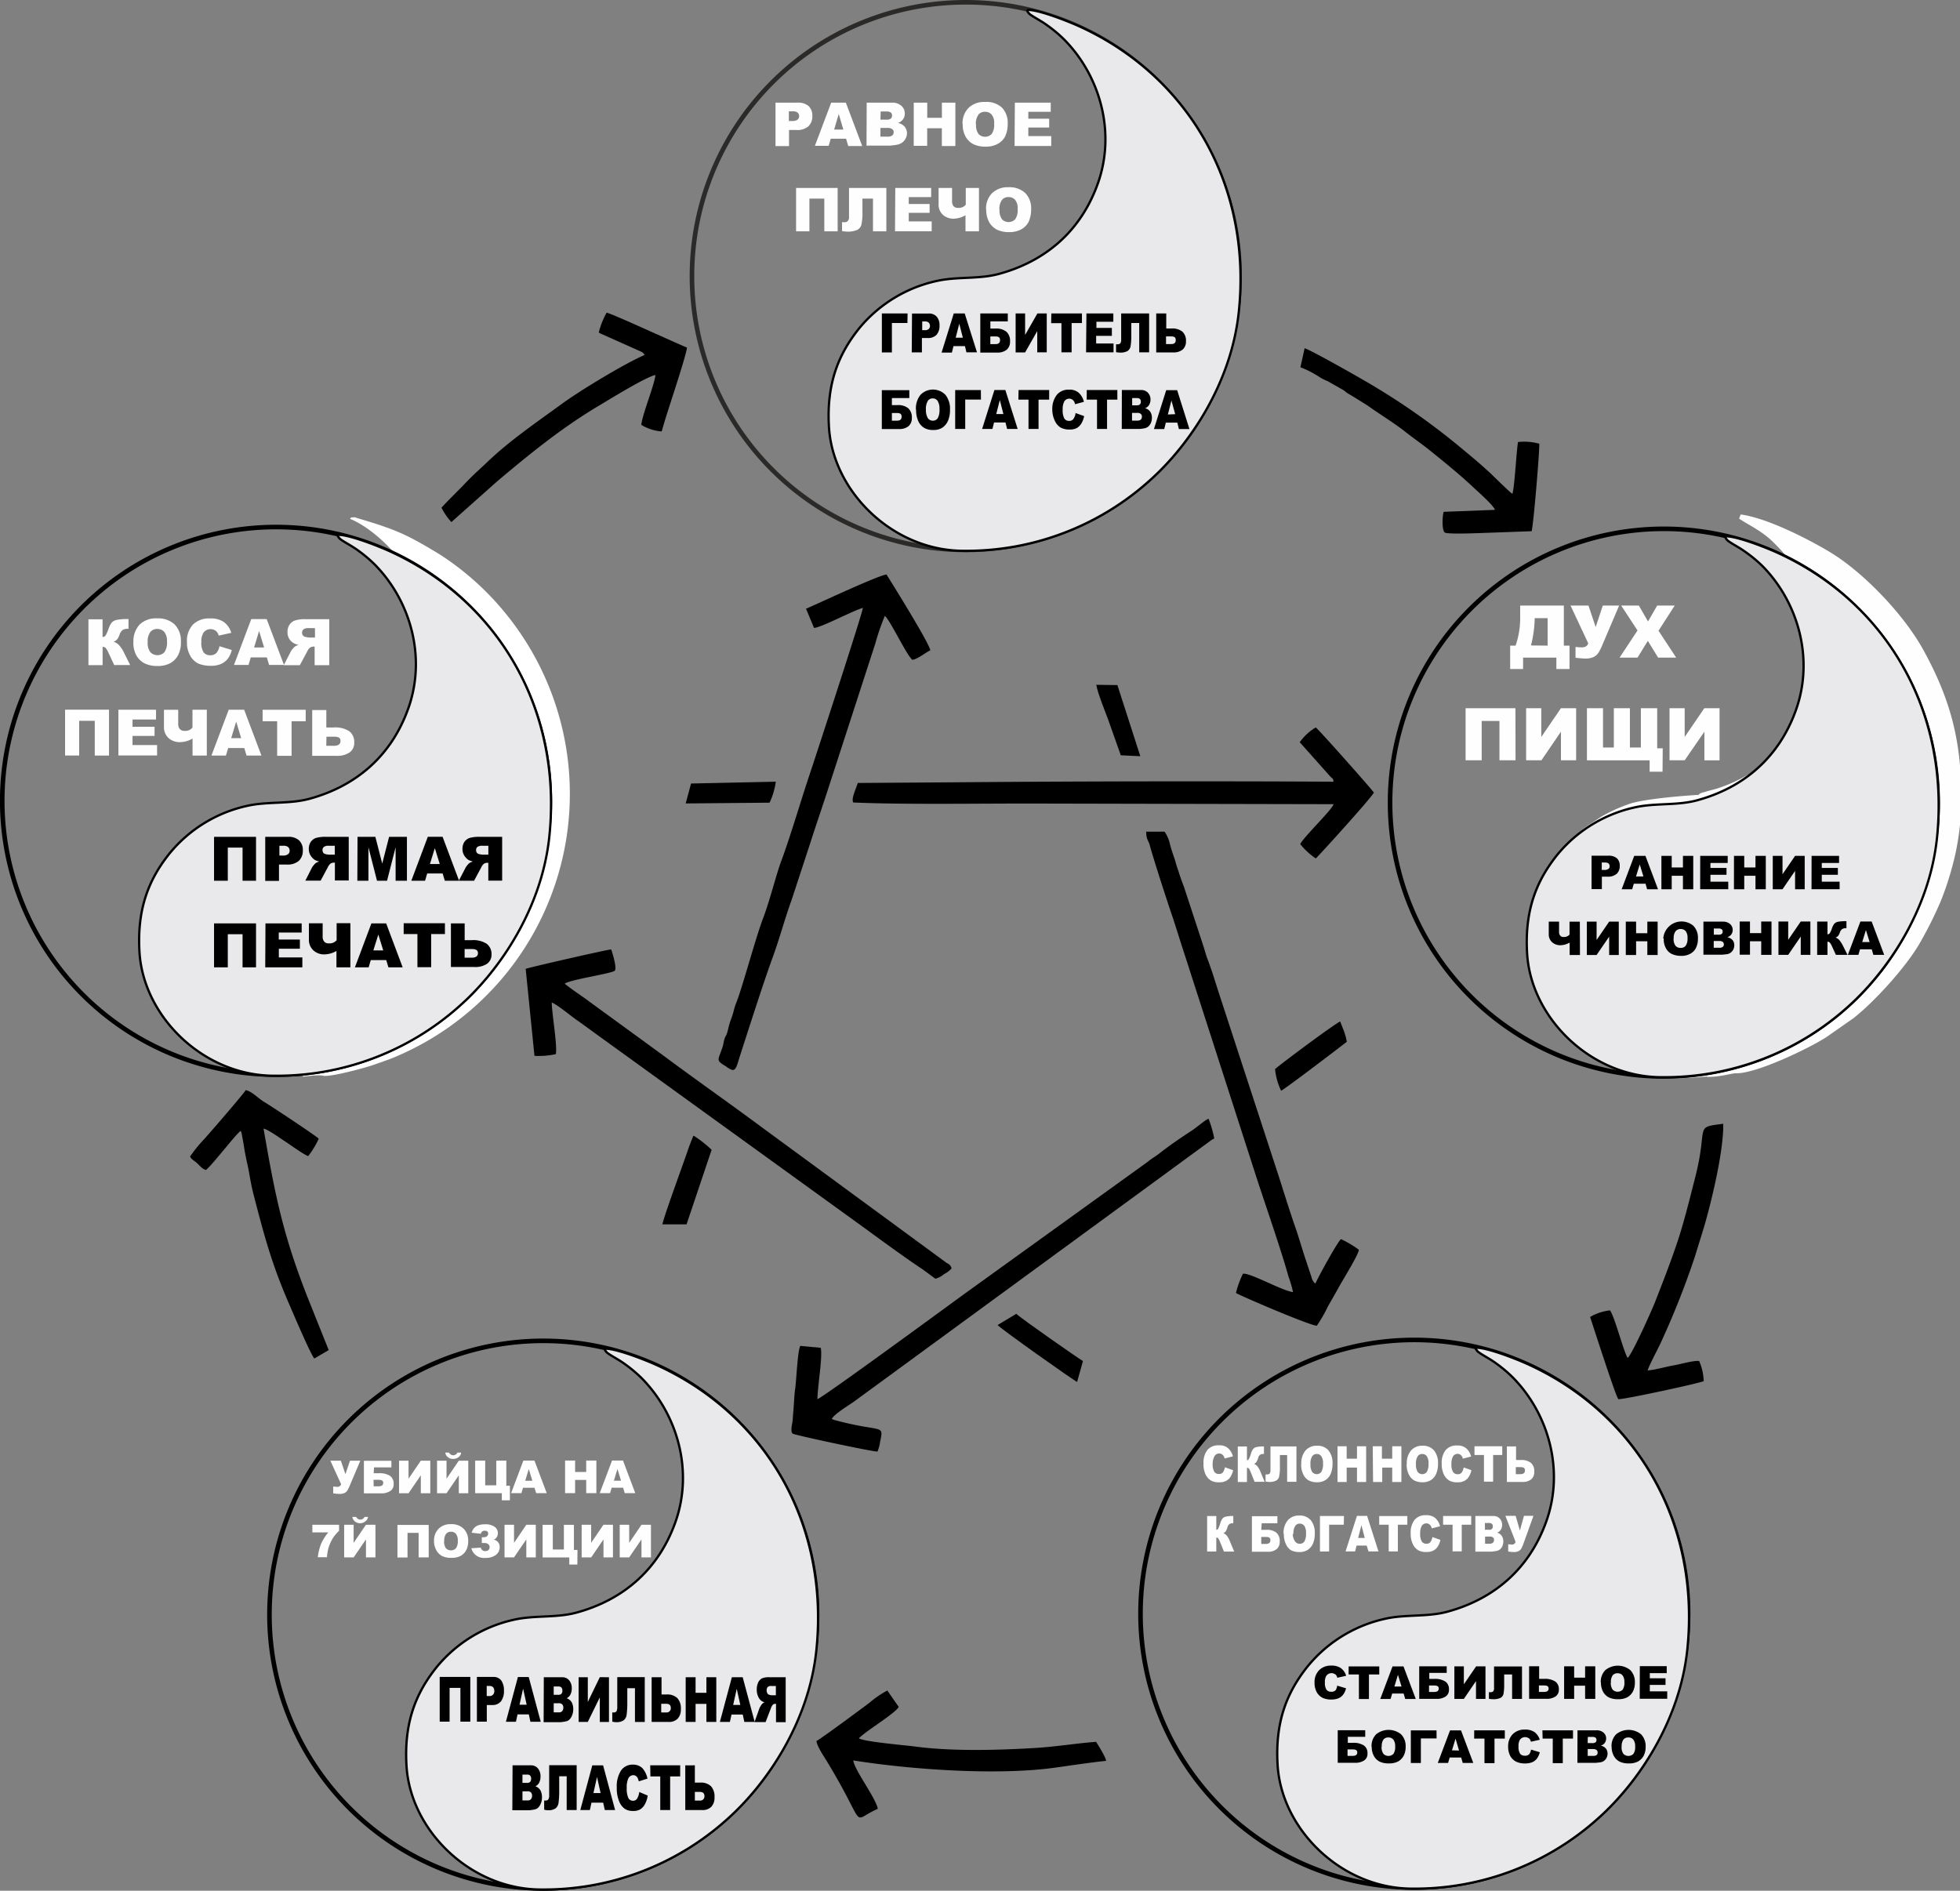 <svg id="Слой_1" data-name="Слой 1" xmlns="http://www.w3.org/2000/svg" viewBox="0 0 427.71 412.6"><rect x="0" y="0" width="427.71" height="412.6" fill="#808080" stroke="none"/><defs><style>.cls-1,.cls-3{fill:#fefefe;}.cls-1{stroke:#fefefe;}.cls-2{fill:#fff;}.cls-4,.cls-5{fill:none;stroke-linecap:round;stroke-linejoin:round;}.cls-4{stroke:#2b2a29;}.cls-5{stroke:#000;}.cls-6{fill:#e9e9ec;}</style></defs><title>arrows</title><path class="cls-1" d="M395.1,189c-1,.4-.2,0-.58.6.46,0,.81,0,1.3,0h.89l.12,0h2l.35-.75c.23-.49-.17-.14.23-.43s-.6.29.49-.12c.6-.23.17,0,.55-.29l.58.69.12.12.35.43.12.14c.81-.32.29-.17.81-.46-.06.58.35.37-1.38,1.12a7.16,7.16,0,0,1-1.84.75c.06-.63,0-.14.29-.4.72-.78.32.14.66-.75l-1.27,0-.37,1.21a.3.3,0,0,0,.06.14,1.65,1.65,0,0,0,1.35.72c-.6.32-.23-.12-.4.58l-.06,3.31h.46c-.4,1.61-.78-.32-.92,1.81.55.14.46-.4.49.75a7.07,7.07,0,0,1-.26,1.32c.09,0,.17-.14.23-.09s.4-.63,1.3.14l.6.72a.22.22,0,0,1,.06.12l.14.23c-1,0-2.39-.14-3.66,0-1.44.12-4.06-.37-4.2,1.09-.09.81,0,0,0,.52l.09,3.6c0,2-.35,4.15.46,5l-.12-9.53h5.76v1.84a9.4,9.4,0,0,1-3.2.23V205a8.24,8.24,0,0,1,3,.23V207c-1.84,0-3.31-.63-3.25,1.12s1.79.52,3.48,1.15v1.38c-1.09.83-4.81.46-5.61.29l1.27.78h.12c.17,0,.09-.49.4.23a1.4,1.4,0,0,1,.12.32l.09.17c.75,1.55.32.2.32,2.33,0,0,.12,0,.12,0,.2.86.17,0,.2,0,.6.23-.69-1.21.35.32l.32.49a4.39,4.39,0,0,0-2.59-.09l-.46.55c.81.29.86.14,1.47.52-.43.37-1,.32-1.41.69.52.14-.6.23.66.09,1.64.14,3.4-.17,4.66.63,1.55,1,1.09,2.74-.14,3.66.63.78,1.67,1,1.44,2.71a2.51,2.51,0,0,1-2,2.13c-.2.55-.52.6-2.25.6a7.35,7.35,0,0,0-2.39,0c.06,0,.14,0,.2.09s.14.06.2.09l1.5.43c.35.12,0-.06.32.14l.43.37.12.12v.72l-.92.46c0,2.68.43,1.67.46,2.76h-.69c.12,1.55.35.49.46,1.73.09.89-.29.89-.46,1.9.92,0,.86-.2,1.15.52h-1.12c.58,3.6-.49.83-.49,3.05,0,.86.29.66.55,1.15s.09.49.2.89c.2.86-.14.49.43.78-1.44.17-.49.06-.92,1l-.66,1.12c-.4.58-.43.55-.92.69v.63c1.18-.09.63-.26,1.58,0v1.5c.06,0,.14,0,.17.12s.49-.12.35,1l0,.2s0,.09,0,.12a4.24,4.24,0,0,0-.2.49c.55.23.14.14,1,.2-.66.2-.46,0-.75.75,2.68-.09,4.72-.83,5.64-.78,4.17.09,15.43-5.27,19.35-7.77l5.93-4.15c4.43-3.46,11.4-11.06,14.4-16.33a86.69,86.69,0,0,0,4.49-9,67.09,67.09,0,0,0,3.2-10.39,56.38,56.38,0,0,0,1.24-12.29c0-12.27-2.48-21.39-8.38-32-4.2-7.49-12.81-16.53-20.13-20.93-4.61-2.76-13.53-7.34-19.2-8.09,2.1,1.41,5,2.68,7.57,5.24a36.69,36.69,0,0,1,3.08,3.37,31.87,31.87,0,0,1,6.8,25.08c-1,6.45-4,13.24-8.49,17.45-2.94,2.76-3.46,3.54-7.2,5.67a33.7,33.7,0,0,1-6.74,3c-.75.23-1.81.46-2.59.72Z" transform="translate(-23.37 -15.6)"/><path class="cls-2" d="M97.15,187.3c-.43,1.32-.2.35.12.72,1.64-.06.83-.75,2-.14-.66.52-.43,0-.46,1.27.58.26.29.2,1.15.23-.09.81-.49.49-.23,1.55.35,1.47.26.6-.06,1.9a8.23,8.23,0,0,0,.06,2.19c.66,22.63-5.82,20.13-3.2,22.92a6.77,6.77,0,0,0-.72.81c-.17.37-.23,1.9-1.27,2.68s.66-.35-.2.12l-.23.09c.4,2.1,0,6.82.09,9s.72-.29.26,2.19c.09,0,.17-.17.2-.12s.14-.09.2-.12.14-.06.17-.09.12-.06.14-.06c.35-.06.17-.06.81.89.4.6.17-.46.35.75l.23,4h-.89c.2,1.07.23.52.37,1.12a6,6,0,0,1-.32,3.46c.14.58-.14,0,.14.2C95.79,244,95,244,94,244v1.76h1.61v1.67c-2.42,0-1.44,0-3.48.58l-1.12.4c1.07,1.07,1.76-.17,2.53,1,.37-.35.46-.75,1-1,.37.75-.06.66.86,1a15.31,15.31,0,0,0-3.08.32l-2.1.37c-.75.2-.35,0-.83.43,1.44-.06,3.25-.46,4.58-.17,1.67.29,9.44-1.84,11.11-2.45s3.4-1.15,5-1.87a62.29,62.29,0,0,0,24-96.11,61.28,61.28,0,0,0-14.68-13.3c-7.37-4.49-9.73-5.5-18.17-8a1.28,1.28,0,0,0-.72-.14c-.75.06-.32-.09-.78.32,4.89,2,10,7.23,12.73,11.34A32.1,32.1,0,0,1,104.81,183a31.59,31.59,0,0,1-7.6,4.29Z" transform="translate(-23.37 -15.6)"/><path class="cls-3" d="M395.1,189c-3.63.17-12.55.86-16.1,2a36.75,36.75,0,0,0-6.16,2.79l-2.33,1.55c-.12.09-.29.17-.43.26a21,21,0,0,0-2.53,2,24.55,24.55,0,0,0-4.15,4.81c-1.58,2.62-1.9,2.25-3.28,5.84-4.2,10.85-3,19.41,2.65,28.88a32,32,0,0,0,5.21,6,19.39,19.39,0,0,0,2,1.67l1.87,1.35a4.56,4.56,0,0,0,1.3.78c.69.29.86.37,1.55.72a28.89,28.89,0,0,0,3.2,1.38,29.89,29.89,0,0,0,7.37,1.76c2.65.46,15.46-.29,16.53-1.5-.92-.06-3,.69-5.64.78.29-.75.09-.55.75-.75-.81,0-.4,0-1-.2,0-.12.2-.43.2-.49s0-.09,0-.12l0-.2c.17-1.09-.29-.75-.35-1,0-.09-.12-.06-.17-.12v-1.5c-1-.29-.4-.09-1.58,0v-.63c.46-.14.49-.12.92-.69l.66-1.12c.43-1-.49-.83.92-1-.58-.32-.23.06-.43-.78-.12-.4.09-.35-.2-.89s-.55-.32-.55-1.15c0-2.22,1.07.52.49-3.05h1.12c-.29-.69-.23-.49-1.15-.52.2-1,.55-1,.46-1.9-.12-1.24-.37-.17-.46-1.73h.69c0-1.09-.46-.06-.46-2.76l.92-.46v-.72c-.06,0-.09-.09-.12-.12l-.43-.37c-.32-.2,0,0-.32-.14l-1.5-.43c-.06,0-.14,0-.2-.09s-.14-.06-.2-.09a7.35,7.35,0,0,1,2.39,0c1.73,0,2-.06,2.25-.6a8.21,8.21,0,0,1-4.17.06c-.32-1.64-.37-7.89.2-9.18-1.27.14-.14.06-.66-.09.43-.37,1-.32,1.41-.69-.6-.37-.69-.23-1.47-.52l.46-.55a4.17,4.17,0,0,1,2.59.09l-.32-.49c-1-1.53.26-.09-.35-.32,0,0,0,.83-.2,0,0,0-.09,0-.12,0,0-2.13.4-.78-.32-2.33l-.09-.17a2.19,2.19,0,0,1-.12-.32c-.29-.72-.23-.23-.4-.23h-.12l-1.27-.78c.81.17,4.55.58,5.61-.29v-1.38c-1.7-.63-3.43.58-3.48-1.15s1.41-1.12,3.25-1.12v-1.84a8.24,8.24,0,0,0-3-.23v-1.61a9.34,9.34,0,0,0,3.2-.23v-1.84h-5.76l.12,9.53c-.81-.81-.46-3-.46-5l-.09-3.6c0-.58-.06.26,0-.52.14-1.47,2.76-1,4.2-1.09,1.27-.12,2.62.06,3.66,0l-.14-.23a.22.22,0,0,1-.06-.12l-.6-.72c-.89-.78-1.21,0-1.3-.14s-.14.06-.23.09a6.66,6.66,0,0,0,.26-1.32c0-1.18.06-.6-.49-.75.14-2.13.52-.2.92-1.81h-.46l.06-3.31c.2-.66-.2-.26.4-.58a1.73,1.73,0,0,1-1.35-.72s0-.09-.06-.14l.37-1.21,1.27,0c-.35.89.06,0-.66.75-.23.26-.2-.23-.29.4a5.68,5.68,0,0,0,1.84-.75c1.7-.75,1.32-.55,1.38-1.12-.52.29,0,.17-.81.46a.63.63,0,0,0-.12-.14l-.35-.43-.12-.12-.58-.69c-.35.35.09.06-.55.29-1.09.4-.12-.14-.49.12s0-.06-.23.43l-.35.75h-2l-.12,0h-.89c-.46,0-.81,0-1.3,0,.37-.6-.4-.2.58-.6Z" transform="translate(-23.37 -15.6)"/><path d="M307,177.57l6.62,7.43c.55.55.69.46.75,1.18-27-.14-56.41-.09-83.41.14l-20.41.14c-.43,1.41-1.44,3.37-1,4.26,11.14.49,27.84.2,39.5.23l65.33.14c-.4,1.32-6.25,6.85-7.28,8.7a15.08,15.08,0,0,0,3.4,3.14c.6-.52,12.09-13.16,12.67-14.37-.35-.63-11.89-13.62-12.67-14.22A11.37,11.37,0,0,0,307,177.57Z" transform="translate(-23.37 -15.6)"/><path d="M305.46,297.55c-2.39-.32-9.27-4.23-10.85-4a20.13,20.13,0,0,0-1.53,4.2c.37.35,16.24,7.2,17.65,7.14a29.25,29.25,0,0,0,2.36-4.09c.86-1.55,1.55-2.68,2.33-4.12,1-1.84,4.29-7.05,4.49-8.35A22.92,22.92,0,0,0,316,286c-.78.63-4.89,8.12-5.59,9.7a2.19,2.19,0,0,1-.81-1.3l-1.53-4.61c-.69-2.1-1.3-4.26-2-6.28-1.44-4.09-2.82-8.7-4.06-12.47l-12.09-37c-.72-2.19-1.35-4.2-2-6.22-.35-1-.66-1.93-1.07-3s-.66-2.19-1-3.14l-4.09-12.47c-.4-1.07-.72-1.9-1.07-3-.17-.63-.37-1.07-.52-1.55s-.29-1.07-.46-1.58c-.43-1.27-.66-1.87-1-3.11a7.5,7.5,0,0,0-1.21-2.88h-4c0,1.87.46,1.7.83,3.17.75,2.79,3.92,12.58,5,15.69.66,2,1.38,4.35,2,6.25l16.15,50.1c1.9,5.87,5.53,16.27,7.05,21.83a26.42,26.42,0,0,1,1,3.4Z" transform="translate(-23.37 -15.6)"/><path d="M138.09,227.09,140,246a16.5,16.5,0,0,0,4.66-.37c.37-1.87-.83-8.58-.89-11.26,1.21.46,4,2.79,5.3,3.71,1.64,1.15,3.66,2.65,5.18,3.74l57.36,41.46c3.54,2.59,9.56,7,13.16,9.36l2.71,2a4.55,4.55,0,0,0,1.9-1,5.74,5.74,0,0,0,1.64-1.24,1.53,1.53,0,0,0-1-1.15l-41-30.09c-7.34-5.44-14.25-10.25-21.22-15.46l-15.92-11.6c-1.73-1.3-3.37-2.3-5.27-3.83,1-.89,10.34-2.22,10.91-2.85s-.69-4.43-.78-4.64c-.66,0-18,3.94-18.69,4.26Z" transform="translate(-23.37 -15.6)"/><path d="M199.22,148.34l1.79,4.29c1.7-.14,8.23-3.66,10.65-4.38,0,1-10.94,34.38-11.83,37-1.76,5.3-4.17,13.45-6,18.31-1.15,3.14-2.39,8.29-3.92,12.38-1.73,4.52-4.52,15.15-5.93,18.63-.4,1-.52,1.9-.92,3-.78,2-.81,3.05-1.18,3.86a4.51,4.51,0,0,0-.37.75c-.17.49-.29,1.3-.4,1.7-1,3.17-1.7,3,.69,4.43a5.23,5.23,0,0,0,1.27.75c.92.23,1.12-1,1.73-2.91,2.07-6.39,5.07-15.84,7.2-21.68,1.58-4.35,2.56-8.18,4.09-12.41l4.09-12.47c1.32-4.12,2.74-8.21,4.06-12.32L214.39,156a48.88,48.88,0,0,1,2.07-6c1.21,1,4.69,8.49,6,9.59,1.27-.2,2.85-1.58,3.92-2.07-.17-1.47-7.92-13.94-9.56-16.56-2.22.37-14.48,6.16-17.59,7.49Z" transform="translate(-23.37 -15.6)"/><path d="M201.75,321c0-2.76,1.18-9.33.72-11.29L198,309.3c-.6,1.21-.83,7.46-1.12,9.44-.2,1.44-.26,3.43-.4,5-.09.92-.09,1.61-.23,2.45a8.34,8.34,0,0,0-.17,1.18c0,.58,0,.83.26,1.07.55.37,17.65,4,18.51,3.92a8.19,8.19,0,0,0,.58-2.16c.83-3.94.49-1.93-9.73-4.66l-.4-.12-.2-.09c-.06,0-.14,0-.2-.09.4-1,3.74-3,4.81-3.77l78-57.07c.23-.17.37-.2.63-.37a23.4,23.4,0,0,0-1.24-4.29c-.69.2-2.71,2-3.86,2.71-2.16,1.41-4.75,3.17-6.74,4.75-1,.81-1.73,1.12-2.68,1.93l-40,28.82c-3.6,2.62-31,22.72-32.13,23Z" transform="translate(-23.37 -15.6)"/><path d="M154,88.14l.32.2,8.58,3.83c.72.32.78.35,1.15.89-4,1.67-14.05,7.72-18,10.62-5.47,4-11.52,8.09-16.47,12.87-2,1.9-2.71,2.42-5,4.84-1.64,1.7-3.28,3.25-4.87,5a14.19,14.19,0,0,0,2.16,3.14l10-8.9c7-5.9,14-11.6,21.94-16.35,2-1.18,10.39-6.39,12.58-6.85-.14,2-2.82,8.49-3.08,10.88a10,10,0,0,0,4.46,1.44c.75-2.76,1.87-6.08,2.76-8.87.49-1.55,2.71-8.38,2.74-9.44-2.33-.92-16.61-7.54-17.53-7.6a17.53,17.53,0,0,0-1.7,4.29Z" transform="translate(-23.37 -15.6)"/><path d="M378.6,312c-.89-1.27-2.82-8.93-3.89-10.45a11.08,11.08,0,0,0-4.35,1.44c.81,2.42,5.5,17.07,6.16,17.94,1.24.09,17.88-3.51,18.63-3.94a11.83,11.83,0,0,0-1-4.41c-1.58-.06-4.12.75-5.73,1-1.79.35-3.8.92-5.5,1.09.2-.89,2.27-4.75,2.79-5.9a182.15,182.15,0,0,0,7.49-18.86l2.07-6.71c1.73-6,4.23-16.5,4.15-22.37-6.54.83-3.2.26-6.13,11.72-1.15,4.49-2.5,10-3.92,14.19-1.7,5-3,8.29-4.84,13-.63,1.64-5.07,11.55-6,12.21Z" transform="translate(-23.37 -15.6)"/><path d="M201.52,395.53c.23,1.3,1.55,3.2,2.25,4.35,9.16,15.09,4.89,13.19,11.14,10.45-.09-1.12-2-4.15-2.62-5.21s-2.62-4.17-2.71-5.36c11.86,1.9,30.69,3.34,43.56,1.64,3.83-.52,7.8-1.15,11.6-1.55-.06-.78-1.7-3.4-2.19-4.15-4.15.32-8.38,1-12.61,1.3-8.21.52-18.63.83-26.78-.26-2.36-.32-10.85-1-12.38-1.79,1.35-1.5,8.09-5.53,8.7-6.88L217,384.5a22.24,22.24,0,0,0-3.94,2.71c-1.81,1.35-10.31,7.66-11.57,8.35Z" transform="translate(-23.37 -15.6)"/><path d="M307.11,95.74a18.27,18.27,0,0,1,3.2,1.53c.55.29.83.52,1.41.86s1.07.49,1.55.75l2.94,1.67c.69.37.63.49,1.32.92.52.32,1,.58,1.44.86l2.82,1.76c2.65,1.9,5.7,3.74,8.12,5.64,1.9,1.5,3.28,2.42,5.21,3.94,2.94,2.36,7.11,5.73,9.93,8.44.52.49,4.23,3.74,4.55,4.75l-11.2.43c-.29,1-.4,3.83.2,4.49.46.49,8.12.12,9.3.09l9.7-.35c.4-1.32,1.76-17.56,1.67-19.09a12.22,12.22,0,0,0-4.64-.37c-.35,2-.78,10.31-1.24,11.29-.37-.14-4.15-3.89-4.92-4.61-1.76-1.61-3.37-3-5.15-4.46A151.29,151.29,0,0,0,320.7,98.42c-1.7-1-11.63-6.62-12.64-6.82l-.92,4.17Z" transform="translate(-23.37 -15.6)"/><path d="M64.81,267.92c.49.89.69.69,1.67,1.61.63.58,1,1.15,1.84,1.38,1.47-1.18,6.65-8,7.57-8.52a1,1,0,0,1,.09.17l.12.35.49,2.71c.12,1,.43,2.48.63,3.43.55,2.3.83,4.72,1.41,6.94,2.45,9.5,4.09,15.66,8.06,24.7.43,1,4.46,10.48,5.27,11.37l3.14-1.84-4.46-11.14c-5.5-13.88-7.23-22.57-9.76-37.2,1.12.26,3.69,2.16,5,3,1,.66,3.86,2.74,4.75,3a19.12,19.12,0,0,0,2.3-3.8c-.75-.72-10.42-7.14-11.81-7.95s-2.65-2.3-4.12-2.65c-.72,1.12-7.72,9.21-9.16,10.8a29.48,29.48,0,0,0-3,3.71Z" transform="translate(-23.37 -15.6)"/><path d="M167.92,282.78l5.27,0,5.47-16.27a25.27,25.27,0,0,0-3.92-3.08c0,.06-.09.06-.12.14l-.86,2.19C172.47,269.62,168.35,280.68,167.92,282.78Z" transform="translate(-23.37 -15.6)"/><path d="M241.06,304.75c.6.75,16.61,12.12,17.36,12.41l1.27-4.55c-.78-.43-13.53-9.3-14.54-10.31Z" transform="translate(-23.37 -15.6)"/><path d="M301.61,248.89a14,14,0,0,0,1.32,4.72c.83-.32,13.68-10.14,14.34-10.68a14.67,14.67,0,0,0-.6-2.27l-.86-2.16c-1.87,1-13.65,9.79-14.17,10.39Z" transform="translate(-23.37 -15.6)"/><path d="M174.17,186.58,173,190.93l18.31-.17a15.66,15.66,0,0,0,1.35-4.58l-18.54.4Z" transform="translate(-23.37 -15.6)"/><path d="M267.95,180.42l4.26.2-5-15.52-4.61-.06c.35,2,1.87,5.59,2.65,7.75C266.19,175.38,267,177.83,267.95,180.42Z" transform="translate(-23.37 -15.6)"/><path class="cls-4" d="M234.12,16.1a59.75,59.75,0,1,1-59.75,59.75A59.75,59.75,0,0,1,234.12,16.1Z" transform="translate(-23.37 -15.6)"/><path class="cls-5" d="M247.82,18l.26.35c.58.58,2.5,1.5,3.94,2.56a29.57,29.57,0,0,1,3.83,3.22c7.92,8.09,11.26,20.41,7.37,31.47-3.71,10.54-11.49,17.19-21.74,20-4.2,1.15-8.47.63-12.76,1.38a30,30,0,0,0-17.62,10.37c-4.43,5.5-7.14,11.83-6.59,21.34.78,14,13.82,26.86,29.14,26.86a59.52,59.52,0,0,0,40.48-15.32c8.52-7.6,17.68-21,19.32-36.6,2.91-27.81-11.26-51.48-34.78-62.11-2.48-1.12-8.29-3.4-10.83-3.51Z" transform="translate(-23.37 -15.6)"/><path id="_1" data-name="1" class="cls-6" d="M247.82,18l.26.35c.58.58,2.5,1.5,3.94,2.56a29.57,29.57,0,0,1,3.83,3.22c7.92,8.09,11.26,20.41,7.37,31.47-3.71,10.54-11.49,17.19-21.74,20-4.2,1.15-8.47.63-12.76,1.38a30,30,0,0,0-17.62,10.37c-4.43,5.5-7.14,11.83-6.59,21.34.78,14,13.82,26.86,29.14,26.86a59.52,59.52,0,0,0,40.48-15.32c8.52-7.6,17.68-21,19.32-36.6,2.91-27.81-11.26-51.48-34.78-62.11-2.48-1.12-8.29-3.4-10.83-3.51Z" transform="translate(-23.37 -15.6)"/><path class="cls-3" d="M192.57,38h4.87a3.44,3.44,0,0,1,2.39.75,2.84,2.84,0,0,1,.81,2.16,3,3,0,0,1-.86,2.25,3.66,3.66,0,0,1-2.62.81h-1.61v3.51H192.6V38Zm2.94,4h.72a1.77,1.77,0,0,0,1.18-.29,1,1,0,0,0,.35-.75,1,1,0,0,0-.29-.75,1.58,1.58,0,0,0-1.12-.32h-.83ZM208,45.87h-3.34l-.46,1.55h-3L204.75,38h3.2l3.57,9.47h-3.05L208,45.87Zm-.6-2-1-3.4-1,3.4h2.07Zm5.1-5.87h5.47a2.94,2.94,0,0,1,2.1.69,2.21,2.21,0,0,1,.75,1.67,2.16,2.16,0,0,1-.52,1.44,2.33,2.33,0,0,1-1,.63,2.61,2.61,0,0,1,1.5.83,2.34,2.34,0,0,1,.49,1.5A2.6,2.6,0,0,1,220.9,46a2.44,2.44,0,0,1-1,.92,3.55,3.55,0,0,1-1.12.32c-.66.09-1.09.14-1.32.14h-5Zm3,3.71h1.27a1.52,1.52,0,0,0,1-.23.89.89,0,0,0,.26-.69.76.76,0,0,0-.26-.63,1.48,1.48,0,0,0-.92-.23h-1.3Zm0,3.71h1.5a1.64,1.64,0,0,0,1.07-.26.94.94,0,0,0,.32-.72.78.78,0,0,0-.32-.66,1.7,1.7,0,0,0-1.07-.26h-1.5v1.9ZM222.77,38h2.94v3.31h3.2V38h2.94v9.47H228.9V43.59h-3.2v3.83h-2.94Zm10.65,4.75a4.79,4.79,0,0,1,1.3-3.6,4.88,4.88,0,0,1,3.6-1.3A5,5,0,0,1,242,39.07a4.73,4.73,0,0,1,1.27,3.54,6.33,6.33,0,0,1-.55,2.74A3.86,3.86,0,0,1,241.08,47a5.26,5.26,0,0,1-2.62.6,6,6,0,0,1-2.65-.52,4.15,4.15,0,0,1-1.7-1.61,5.45,5.45,0,0,1-.66-2.76Zm2.94,0a3.32,3.32,0,0,0,.52,2.07,2,2,0,0,0,2.91,0,3.52,3.52,0,0,0,.52-2.22,2.84,2.84,0,0,0-.55-2,1.83,1.83,0,0,0-1.47-.6,1.72,1.72,0,0,0-1.41.63,3.25,3.25,0,0,0-.55,2.07ZM244.83,38h7.83v2h-4.89v1.5h4.55v1.93h-4.55v1.87h5v2.16h-8ZM206.16,66.08h-2.91V58.94H200v7.14h-2.91V56.61h9.07v9.47Zm10.65,0h-2.94V58.94h-2.3v2.91a11.94,11.94,0,0,1-.2,2.65,1.75,1.75,0,0,1-.89,1.24,4.85,4.85,0,0,1-2.27.4,5.24,5.24,0,0,1-1.09-.12V64.09h.43a1.07,1.07,0,0,0,.83-.26,1.34,1.34,0,0,0,.26-1V56.61h8.15v9.47Zm1.93-9.47h7.83v2h-4.89v1.5h4.55v1.93h-4.55v1.87h5v2.16h-8ZM237,66.08h-2.94V62.57a5.4,5.4,0,0,1-2.56.75,3.43,3.43,0,0,1-2.39-.86,3,3,0,0,1-.92-2.36V56.61h2.94v2.91a1.68,1.68,0,0,0,.32,1.07,1.2,1.2,0,0,0,1,.37,1.94,1.94,0,0,0,1.67-.69V56.61H237Zm1.55-4.72a4.79,4.79,0,0,1,1.3-3.6,4.88,4.88,0,0,1,3.6-1.3,5,5,0,0,1,3.66,1.27,4.73,4.73,0,0,1,1.27,3.54,6.33,6.33,0,0,1-.55,2.74,3.86,3.86,0,0,1-1.61,1.64,5.26,5.26,0,0,1-2.62.6,6,6,0,0,1-2.65-.52,4.15,4.15,0,0,1-1.7-1.61,5.45,5.45,0,0,1-.66-2.76Zm2.94,0a3.32,3.32,0,0,0,.52,2.07,2,2,0,0,0,2.91,0,3.52,3.52,0,0,0,.52-2.22,2.84,2.84,0,0,0-.55-2,1.83,1.83,0,0,0-1.47-.6,1.72,1.72,0,0,0-1.41.63,3.25,3.25,0,0,0-.55,2.07Z" transform="translate(-23.37 -15.6)"/><path d="M221.39,86.09H218v6.42h-2.19V84h5.61Zm1-2.07H226a2.22,2.22,0,0,1,1.79.69,2.82,2.82,0,0,1,.6,1.93,2.92,2.92,0,0,1-.63,2,2.51,2.51,0,0,1-2,.72h-1.21v3.14h-2.22Zm2.22,3.63h.55a1.22,1.22,0,0,0,.89-.26.91.91,0,0,0,.26-.66,1.17,1.17,0,0,0-.23-.69,1.07,1.07,0,0,0-.83-.29h-.63Zm9.33,3.48h-2.5l-.35,1.41h-2.25L231.5,84h2.39l2.68,8.49h-2.3Zm-.46-1.84-.78-3.05-.78,3.05Zm6-2h1.18A3.53,3.53,0,0,1,243,88a2.66,2.66,0,0,1,.78,2.1,2.28,2.28,0,0,1-.72,1.81,3.1,3.1,0,0,1-2,.63h-3.77V84h6v1.73h-3.8V87.3Zm0,3.4h1.12c.69,0,1-.29,1-.89s-.35-.78-1-.78h-1.12ZM251.79,84v8.49h-2.07V87.85l-2.65,4.66H245V84h2.07v4.69L249.75,84Zm1,0h6.68v2.1h-2.25v6.39H255V86.12h-2.25Zm7.66,0h5.87v1.81h-3.69v1.35H266v1.73h-3.43v1.67h3.8v1.93h-6Zm13.71,8.49h-2.19V86.09h-1.73v2.62a14.9,14.9,0,0,1-.14,2.36,1.66,1.66,0,0,1-.66,1.12,3.19,3.19,0,0,1-1.7.35,4.83,4.83,0,0,1-.83-.09V90.73h.32a.8.8,0,0,0,.63-.23,1.49,1.49,0,0,0,.17-.86V84h6.1v8.49Zm3.66-5.21H279a3.53,3.53,0,0,1,2.39.69,2.66,2.66,0,0,1,.78,2.1,2.28,2.28,0,0,1-.72,1.81,3.1,3.1,0,0,1-2,.63h-3.77V84h2.19V87.3Zm0,3.4h1.12c.69,0,1-.29,1-.89s-.35-.78-1-.78h-1.12ZM218,104h1.18a3.53,3.53,0,0,1,2.39.69,2.66,2.66,0,0,1,.78,2.1,2.28,2.28,0,0,1-.72,1.81,3.1,3.1,0,0,1-2,.63H215.8v-8.49h6v1.73H218V104Zm0,3.4h1.12c.69,0,1-.29,1-.89s-.35-.78-1-.78H218Zm5.24-2.42a4.75,4.75,0,0,1,1-3.22,3.79,3.79,0,0,1,5.44,0,4.81,4.81,0,0,1,1,3.2,6,6,0,0,1-.43,2.45,3.67,3.67,0,0,1-1.21,1.5,3.51,3.51,0,0,1-2,.52,3.76,3.76,0,0,1-2-.46,3.29,3.29,0,0,1-1.27-1.44,5.75,5.75,0,0,1-.49-2.48Zm2.19,0a3.29,3.29,0,0,0,.4,1.84,1.28,1.28,0,0,0,1.09.58,1.25,1.25,0,0,0,1.09-.55,3.7,3.7,0,0,0,.37-2,3.1,3.1,0,0,0-.4-1.76,1.25,1.25,0,0,0-1.09-.55,1.2,1.2,0,0,0-1.07.58,3.4,3.4,0,0,0-.4,1.87Zm12-2.19H234v6.42h-2.19v-8.49h5.61Zm5.36,5h-2.5l-.35,1.41h-2.25l2.68-8.49h2.39l2.68,8.49h-2.3Zm-.46-1.84-.78-3.05-.78,3.05Zm3.31-5.24h6.68v2.1H250v6.39h-2.19v-6.39H245.6Zm12.38,5,1.93.69a4.83,4.83,0,0,1-.6,1.61,3,3,0,0,1-1,1,3.24,3.24,0,0,1-1.58.32,4,4,0,0,1-1.9-.4,3.23,3.23,0,0,1-1.27-1.41A5.6,5.6,0,0,1,253,105a5,5,0,0,1,1-3.25,3.26,3.26,0,0,1,2.65-1.12,3,3,0,0,1,2.1.66,3.92,3.92,0,0,1,1.15,2l-1.93.52a2.55,2.55,0,0,0-.2-.58,1.18,1.18,0,0,0-.46-.46,1.06,1.06,0,0,0-.6-.17,1.24,1.24,0,0,0-1.15.72,3.54,3.54,0,0,0-.29,1.67,3.74,3.74,0,0,0,.35,1.93,1.15,1.15,0,0,0,1,.52,1.08,1.08,0,0,0,1-.43,2.93,2.93,0,0,0,.46-1.24Zm2.5-5h6.68v2.1h-2.25v6.39h-2.19v-6.39h-2.25Zm7.66,0h4.12a2,2,0,0,1,1.58.6,2.14,2.14,0,0,1,.55,1.5,2.23,2.23,0,0,1-.4,1.3,1.84,1.84,0,0,1-.78.58,1.91,1.91,0,0,1,1.12.75,2.42,2.42,0,0,1,.37,1.35,2.63,2.63,0,0,1-.26,1.18,2.2,2.2,0,0,1-.69.83,2.14,2.14,0,0,1-.83.29,6.63,6.63,0,0,1-1,.12h-3.8Zm2.22,3.34h1a1,1,0,0,0,.72-.2.81.81,0,0,0,.2-.6.74.74,0,0,0-.2-.58,1,1,0,0,0-.69-.2h-1v1.58Zm0,3.34h1.12a1.22,1.22,0,0,0,.81-.23,1,1,0,0,0,.23-.63.82.82,0,0,0-.23-.6,1.17,1.17,0,0,0-.81-.23h-1.12v1.7Zm9.88.43h-2.5l-.35,1.41h-2.25l2.68-8.49h2.39l2.68,8.49h-2.3Zm-.46-1.84L279,103l-.78,3.05Z" transform="translate(-23.37 -15.6)"/><path class="cls-5" d="M83.61,130.61a59.75,59.75,0,1,1-59.75,59.75A59.75,59.75,0,0,1,83.61,130.61Z" transform="translate(-23.37 -15.6)"/><path class="cls-5" d="M97.35,132.54l.26.35c.58.58,2.5,1.5,3.94,2.56a29.57,29.57,0,0,1,3.83,3.22c7.92,8.09,11.26,20.41,7.37,31.47-3.71,10.54-11.49,17.19-21.74,20-4.2,1.15-8.47.63-12.76,1.38A30,30,0,0,0,60.64,201.9c-4.43,5.5-7.14,11.83-6.59,21.34.78,14,13.82,26.86,29.14,26.86a59.52,59.52,0,0,0,40.48-15.32c8.52-7.6,17.68-21,19.32-36.6,2.91-27.81-11.26-51.48-34.78-62.11-2.48-1.12-8.29-3.4-10.83-3.51Z" transform="translate(-23.37 -15.6)"/><path id="_1-2" data-name="1" class="cls-6" d="M97.35,132.54l.26.35c.58.58,2.5,1.5,3.94,2.56a29.57,29.57,0,0,1,3.83,3.22c7.92,8.09,11.26,20.41,7.37,31.47-3.71,10.54-11.49,17.19-21.74,20-4.2,1.15-8.47.63-12.76,1.38A30,30,0,0,0,60.64,201.9c-4.43,5.5-7.14,11.83-6.59,21.34.78,14,13.82,26.86,29.14,26.86a59.52,59.52,0,0,0,40.48-15.32c8.52-7.6,17.68-21,19.32-36.6,2.91-27.81-11.26-51.48-34.78-62.11-2.48-1.12-8.29-3.4-10.83-3.51Z" transform="translate(-23.37 -15.6)"/><path class="cls-3" d="M51.77,160.72H48.29l-1.21-2.59a5.24,5.24,0,0,0-.66-1.15,1,1,0,0,0-.66-.23v4H42.67v-10h3.08v3.86a.83.83,0,0,0,.63-.29,7.37,7.37,0,0,0,.69-1.53,4.82,4.82,0,0,1,.69-1.35,2.17,2.17,0,0,1,1.15-.58,13,13,0,0,1,2.5-.17v2.13h-.14a1.93,1.93,0,0,0-1.18.29,2.14,2.14,0,0,0-.63,1,4,4,0,0,1-.52,1,1.85,1.85,0,0,1-.78.52,3,3,0,0,1,1.18.75A6.71,6.71,0,0,1,50.42,158Zm.72-5a5.26,5.26,0,0,1,1.35-3.83,5.12,5.12,0,0,1,3.8-1.35,5.24,5.24,0,0,1,3.86,1.35,5.12,5.12,0,0,1,1.35,3.77,6,6,0,0,1-.6,2.88,4.34,4.34,0,0,1-1.7,1.76,5.49,5.49,0,0,1-2.79.63,6.11,6.11,0,0,1-2.79-.55,4.28,4.28,0,0,1-1.81-1.7,5.68,5.68,0,0,1-.69-2.94Zm3.11,0a3.26,3.26,0,0,0,.58,2.19,2.12,2.12,0,0,0,3.08,0,3.64,3.64,0,0,0,.55-2.33,3.13,3.13,0,0,0-.58-2.07,2,2,0,0,0-1.55-.66,1.88,1.88,0,0,0-1.5.66,3.38,3.38,0,0,0-.58,2.19Zm15.63.89,2.71.83a4.81,4.81,0,0,1-.86,1.9,3.8,3.8,0,0,1-1.47,1.15,5.45,5.45,0,0,1-2.22.4,7,7,0,0,1-2.68-.46,4.1,4.1,0,0,1-1.79-1.67,5.77,5.77,0,0,1-.75-3.05,5.16,5.16,0,0,1,1.32-3.83,5,5,0,0,1,3.74-1.32,5,5,0,0,1,3,.78,4.51,4.51,0,0,1,1.61,2.36l-2.74.6a2.47,2.47,0,0,0-.29-.66,1.65,1.65,0,0,0-.63-.55,2,2,0,0,0-.83-.2,1.86,1.86,0,0,0-1.61.83,3.57,3.57,0,0,0-.43,2,3.61,3.61,0,0,0,.52,2.27,1.75,1.75,0,0,0,1.41.6,1.81,1.81,0,0,0,1.35-.49,3,3,0,0,0,.66-1.44Zm10.39,2.45H78.09l-.49,1.64H74.43l3.77-10h3.37l3.77,10H82.09l-.49-1.64ZM81,156.89l-1.09-3.6-1.09,3.6H81Zm14.22,3.83v-10H90a7.06,7.06,0,0,0-2.19.26,2.33,2.33,0,0,0-1.24.92,2.67,2.67,0,0,0-.46,1.61,2.64,2.64,0,0,0,1.32,2.42,3.64,3.64,0,0,0,1.09.4,3,3,0,0,0-.81.37,2.93,2.93,0,0,0-.49.52,2.44,2.44,0,0,0-.43.63l-1.5,2.91h3.51l1.64-3.05a2.06,2.06,0,0,1,.58-.78,1.43,1.43,0,0,1,.75-.23h.26v4.06h3.11Zm-3.11-6h-1.3a5.32,5.32,0,0,1-.81-.14.83.83,0,0,1-.52-.32,1.07,1.07,0,0,1-.2-.58,1,1,0,0,1,.32-.75,1.88,1.88,0,0,1,1.15-.26h1.35ZM47.13,180.48H44.05V172.9h-3.4v7.57H37.57v-10h9.59v10Zm2-10h8.29v2.13H52.29v1.58H57.1v2H52.29v2h5.36v2.27H49.21v-10Zm19.32,10H65.39v-3.71a5.64,5.64,0,0,1-2.71.78,3.64,3.64,0,0,1-2.53-.89,3.19,3.19,0,0,1-1-2.48v-3.69h3.11v3.08a1.64,1.64,0,0,0,.35,1.12,1.3,1.3,0,0,0,1,.4,2,2,0,0,0,1.76-.72v-3.89H68.5v10Zm8.21-1.64H73.16l-.49,1.64H69.51l3.77-10h3.37l3.77,10H77.17l-.49-1.64ZM76,176.68l-1.09-3.6-1.09,3.6H76Zm4.66-6.19h9.42V173H87v7.54H83.85V173H80.68v-2.48Zm13.91,3.86h1.64a5.59,5.59,0,0,1,3.37.81,2.92,2.92,0,0,1,1.09,2.5,2.51,2.51,0,0,1-1,2.13,4.83,4.83,0,0,1-2.88.75H91.5v-10h3.08v3.86Zm0,4H96.2c1,0,1.47-.35,1.47-1.07s-.49-.92-1.47-.92H94.61Z" transform="translate(-23.37 -15.6)"/><path d="M79.3,207.8h-3v-7.23H73.08v7.23h-3v-9.59h9.16v9.59Zm2-9.59h4.92a3.39,3.39,0,0,1,2.42.78,2.85,2.85,0,0,1,.81,2.19,3,3,0,0,1-.86,2.27,3.77,3.77,0,0,1-2.68.81H84.25v3.57h-3v-9.59Zm3,4.09h.72a1.86,1.86,0,0,0,1.21-.29,1,1,0,0,0,.35-.75,1.14,1.14,0,0,0-.29-.78,1.58,1.58,0,0,0-1.12-.32h-.83v2.13Zm15.17,5.5v-9.59H94.47a7.71,7.71,0,0,0-2.1.23,2.35,2.35,0,0,0-1.18.86,2.74,2.74,0,0,0-.43,1.55,2.66,2.66,0,0,0,.35,1.38,3.22,3.22,0,0,0,.92,1,3.58,3.58,0,0,0,1,.37,3.39,3.39,0,0,0-.78.35,4.08,4.08,0,0,0-.46.49,3.06,3.06,0,0,0-.4.6L90,207.77h3.34l1.58-2.94a2.16,2.16,0,0,1,.55-.75,1.26,1.26,0,0,1,.72-.23h.26v3.89h3Zm-3-5.7H95.19a3.78,3.78,0,0,1-.78-.12.86.86,0,0,1-.49-.29,1,1,0,0,1-.17-.55.88.88,0,0,1,.29-.72,1.74,1.74,0,0,1,1.09-.26h1.3v1.93Zm4.92-3.89h3.89l1.5,5.84,1.5-5.84h3.89v9.59H109.7v-7.31l-1.87,7.31h-2.19l-1.87-7.31v7.31h-2.42Zm18.57,8h-3.37l-.46,1.58h-3l3.6-9.59h3.22l3.6,9.59h-3.11Zm-.63-2.07-1.07-3.46-1.07,3.46h2.13Zm13.62,3.66v-9.59H128a7.71,7.71,0,0,0-2.1.23,2.35,2.35,0,0,0-1.18.86,2.74,2.74,0,0,0-.43,1.55,2.66,2.66,0,0,0,.35,1.38,3.22,3.22,0,0,0,.92,1,3.58,3.58,0,0,0,1,.37,3.39,3.39,0,0,0-.78.35,4.08,4.08,0,0,0-.46.49,3.06,3.06,0,0,0-.4.6l-1.44,2.76h3.34l1.58-2.94a2.16,2.16,0,0,1,.55-.75,1.26,1.26,0,0,1,.72-.23h.26v3.89h3Zm-3-5.7H128.7a3.78,3.78,0,0,1-.78-.12.86.86,0,0,1-.49-.29,1,1,0,0,1-.17-.55.88.88,0,0,1,.29-.72,1.74,1.74,0,0,1,1.09-.26h1.3v1.93ZM79.3,226.69h-3v-7.23H73.08v7.23h-3V217.1h9.16v9.59Zm2-9.59H89.2v2h-5v1.53h4.61v2H84.22v1.9h5.13v2.16H81.25Zm18.49,9.59h-3v-3.57a5.5,5.5,0,0,1-2.59.75,3.46,3.46,0,0,1-2.42-.86,3.08,3.08,0,0,1-1-2.39v-3.54h3V220a1.61,1.61,0,0,0,.35,1.09,1.2,1.2,0,0,0,1,.37,2,2,0,0,0,1.7-.69v-3.71h3v9.62Zm7.86-1.58h-3.37l-.46,1.58h-3l3.6-9.59h3.22l3.6,9.59h-3.11ZM107,223l-1.07-3.46L104.84,223H107Zm4.46-5.93h9v2.36h-3v7.23h-3v-7.23h-3Zm13.3,3.69h1.58a5.43,5.43,0,0,1,3.22.78,2.79,2.79,0,0,1,1.07,2.39,2.41,2.41,0,0,1-1,2,4.66,4.66,0,0,1-2.76.69h-5.1V217.1h3v3.69Zm0,3.83h1.53c.92,0,1.38-.35,1.38-1s-.46-.89-1.38-.89h-1.53Z" transform="translate(-23.37 -15.6)"/><path class="cls-5" d="M386.46,131a59.75,59.75,0,1,1-59.75,59.75A59.75,59.75,0,0,1,386.46,131Z" transform="translate(-23.37 -15.6)"/><path class="cls-5" d="M400.17,132.91l.26.35c.58.58,2.5,1.5,3.94,2.56A29.57,29.57,0,0,1,408.2,139c7.92,8.09,11.26,20.41,7.37,31.47-3.71,10.54-11.49,17.19-21.74,20-4.2,1.15-8.47.63-12.76,1.38a30,30,0,0,0-17.62,10.37c-4.43,5.5-7.14,11.83-6.59,21.34.78,14,13.82,26.86,29.14,26.86a59.52,59.52,0,0,0,40.48-15.32c8.52-7.6,17.68-21,19.32-36.6,2.91-27.81-11.26-51.48-34.78-62.11-2.48-1.12-8.29-3.4-10.83-3.51Z" transform="translate(-23.37 -15.6)"/><path id="_1-3" data-name="1" class="cls-6" d="M400.17,132.91l.26.35c.58.58,2.5,1.5,3.94,2.56A29.57,29.57,0,0,1,408.2,139c7.92,8.09,11.26,20.41,7.37,31.47-3.71,10.54-11.49,17.19-21.74,20-4.2,1.15-8.47.63-12.76,1.38a30,30,0,0,0-17.62,10.37c-4.43,5.5-7.14,11.83-6.59,21.34.78,14,13.82,26.86,29.14,26.86a59.52,59.52,0,0,0,40.48-15.32c8.52-7.6,17.68-21,19.32-36.6,2.91-27.81-11.26-51.48-34.78-62.11-2.48-1.12-8.29-3.4-10.83-3.51Z" transform="translate(-23.37 -15.6)"/><path class="cls-3" d="M365.84,161.59H363v-2.48h-7.26v2.48h-2.82v-5.1h1.18a18.31,18.31,0,0,0,1-6.22v-2.53h9.53v8.75h1.24v5.1Zm-4.75-5.1v-6h-2.82v.14a25.76,25.76,0,0,1-.81,5.82Zm5-8.75H370l1.58,4.69,1.55-4.69h3.57l-3.74,8.78a11.08,11.08,0,0,1-.81,1.58,2.72,2.72,0,0,1-1,.86,4.12,4.12,0,0,1-1.84.35c-.4,0-1.12-.06-2.13-.17v-2.36q.91.09,1.3.09c.81,0,1.3-.29,1.47-.89Zm11,0H381l2,3.48,2-3.48h3.83l-3.54,5.5,3.86,5.87h-3.94l-2.25-3.66-2.25,3.66h-3.92l3.92-5.93-3.57-5.44Zm-23,33.77h-3.51v-8.58H346.7v8.58h-3.51V170.14h10.88Zm13.22-11.37v11.37H364v-6.25l-4.26,6.25H356.4V170.14h3.31v6.28l4.29-6.28ZM386.17,184h-2.82v-2.48H369.67V170.14h3.51v8.58h2.36v-8.58h3.51v8.58h2.39v-8.58H385v8.75h1.21Zm12.44-13.85v11.37H395.3v-6.25L391,181.51h-3.31V170.14H391v6.28l4.29-6.28Z" transform="translate(-23.37 -15.6)"/><path d="M370.65,202.33h3.74a2.71,2.71,0,0,1,1.84.58,2.17,2.17,0,0,1,.6,1.64,2.25,2.25,0,0,1-.66,1.73,2.91,2.91,0,0,1-2,.63h-1.24v2.71h-2.25v-7.28Zm2.25,3.11h.55a1.48,1.48,0,0,0,.92-.23.72.72,0,0,0,.26-.58.8.8,0,0,0-.23-.58c-.14-.17-.43-.23-.86-.23h-.63Zm9.56,3h-2.56l-.35,1.21h-2.3l2.74-7.28h2.45l2.74,7.28H382.8Zm-.46-1.58-.81-2.62-.81,2.62Zm3.92-4.49h2.25v2.53h2.45v-2.53h2.25v7.28h-2.25v-2.94h-2.45v2.94h-2.25Zm8.47,0h6v1.55h-3.77V205h3.51v1.5h-3.51V208h3.89v1.64h-6.13Zm7.37,0H404v2.53h2.45v-2.53h2.25v7.28h-2.25v-2.94H404v2.94h-2.25Zm15.43,0v7.28h-2.1v-4l-2.74,4h-2.13v-7.28h2.13v4l2.74-4Zm1.5,0h6v1.55h-3.77V205h3.51v1.5h-3.51V208h3.89v1.64h-6.13ZM368.15,224H365.9v-2.71a4.19,4.19,0,0,1-2,.58,2.68,2.68,0,0,1-1.84-.66,2.28,2.28,0,0,1-.72-1.81v-2.68h2.25v2.25a1.13,1.13,0,0,0,.26.81.88.88,0,0,0,.72.29,1.59,1.59,0,0,0,1.3-.52v-2.82h2.25Zm8.47-7.28V224h-2.1v-4l-2.74,4h-2.13v-7.28h2.13v4l2.74-4Zm1.53,0h2.25v2.53h2.45v-2.53h2.25V224h-2.25V221h-2.45V224h-2.25Zm8.18,3.66a4,4,0,0,1,6.56-2.76,3.66,3.66,0,0,1,1,2.74,4.47,4.47,0,0,1-.43,2.1,2.92,2.92,0,0,1-1.24,1.27,3.94,3.94,0,0,1-2,.46,4.79,4.79,0,0,1-2-.4,2.83,2.83,0,0,1-1.3-1.24,4,4,0,0,1-.49-2.13Zm2.25,0a2.49,2.49,0,0,0,.4,1.58,1.38,1.38,0,0,0,1.12.49,1.36,1.36,0,0,0,1.12-.46,2.77,2.77,0,0,0,.4-1.7,2.33,2.33,0,0,0-.4-1.5,1.44,1.44,0,0,0-1.12-.46,1.4,1.4,0,0,0-1.09.49,2.38,2.38,0,0,0-.4,1.58Zm6.51-3.66h4.2a2.31,2.31,0,0,1,1.61.52,1.7,1.7,0,0,1,.58,1.3,1.6,1.6,0,0,1-.4,1.09,1.72,1.72,0,0,1-.78.49,2.12,2.12,0,0,1,1.15.63,1.73,1.73,0,0,1,.37,1.15,2,2,0,0,1-.26,1,1.92,1.92,0,0,1-.72.72,2,2,0,0,1-.86.23c-.52.06-.83.09-1,.09h-3.89v-7.23Zm2.27,2.85h1a1.09,1.09,0,0,0,.72-.17.62.62,0,0,0,.2-.52.59.59,0,0,0-.2-.49,1.15,1.15,0,0,0-.72-.17h-1v1.35Zm0,2.85h1.15a1.18,1.18,0,0,0,.81-.2.65.65,0,0,0,.23-.55.72.72,0,0,0-.23-.52,1.22,1.22,0,0,0-.83-.2h-1.15v1.47Zm5.64-5.73h2.25v2.53h2.45v-2.53h2.25v7.28h-2.25V221h-2.45v2.94H403Zm15.43,0v7.28h-2.1v-4l-2.74,4h-2.13v-7.28h2.13v4l2.74-4Zm8.12,7.28H424l-.86-1.87a3.44,3.44,0,0,0-.49-.83.68.68,0,0,0-.49-.17v2.88h-2.25v-7.28h2.25v2.79a.63.63,0,0,0,.46-.2,4.1,4.1,0,0,0,.52-1.12,3.32,3.32,0,0,1,.52-1,1.53,1.53,0,0,1,.83-.43,9.42,9.42,0,0,1,1.81-.12v1.53h-.12a1.47,1.47,0,0,0-.86.23,1.56,1.56,0,0,0-.46.72,2.71,2.71,0,0,1-.37.72,1.19,1.19,0,0,1-.58.37,2,2,0,0,1,.83.55,6.31,6.31,0,0,1,.78,1.21l1,2Zm5.27-1.21h-2.56l-.35,1.21h-2.3l2.74-7.28h2.45l2.74,7.28h-2.36Zm-.46-1.58-.81-2.62-.81,2.62Z" transform="translate(-23.37 -15.6)"/><path class="cls-5" d="M141.92,308.2a59.75,59.75,0,1,1-59.75,59.75A59.75,59.75,0,0,1,141.92,308.2Z" transform="translate(-23.37 -15.6)"/><path class="cls-5" d="M155.63,310.13l.26.35c.58.58,2.5,1.5,3.94,2.56a29.57,29.57,0,0,1,3.83,3.22c7.92,8.09,11.26,20.41,7.37,31.47-3.71,10.54-11.49,17.19-21.74,20-4.2,1.15-8.47.63-12.76,1.38a30,30,0,0,0-17.62,10.37c-4.43,5.5-7.14,11.83-6.59,21.34.78,14,13.82,26.86,29.14,26.86a59.52,59.52,0,0,0,40.48-15.32c8.52-7.6,17.68-21,19.32-36.6C204.17,348,190,324.3,166.48,313.67c-2.48-1.12-8.29-3.4-10.83-3.51Z" transform="translate(-23.37 -15.6)"/><path id="_1-4" data-name="1" class="cls-6" d="M155.63,310.13l.26.35c.58.58,2.5,1.5,3.94,2.56a29.57,29.57,0,0,1,3.83,3.22c7.92,8.09,11.26,20.41,7.37,31.47-3.71,10.54-11.49,17.19-21.74,20-4.2,1.15-8.47.63-12.76,1.38a30,30,0,0,0-17.62,10.37c-4.43,5.5-7.14,11.83-6.59,21.34.78,14,13.82,26.86,29.14,26.86a59.52,59.52,0,0,0,40.48-15.32c8.52-7.6,17.68-21,19.32-36.6C204.17,348,190,324.3,166.48,313.67c-2.48-1.12-8.29-3.4-10.83-3.51Z" transform="translate(-23.37 -15.6)"/><path class="cls-3" d="M95.36,334.35h2.39l1,2.94,1-2.94H102l-2.33,5.5c-.2.43-.35.78-.49,1a1.49,1.49,0,0,1-.63.55,2.58,2.58,0,0,1-1.15.2,10.49,10.49,0,0,1-1.32-.12V340c.37,0,.63.06.81.06a.84.84,0,0,0,.92-.58l-2.36-5.15Zm9.56,2.74h1.18a4.11,4.11,0,0,1,2.39.58,2.06,2.06,0,0,1,.78,1.79,1.7,1.7,0,0,1-.72,1.5,3.46,3.46,0,0,1-2,.52h-3.77v-7.11h6v1.44h-3.8Zm0,2.85H106c.69,0,1-.26,1-.75s-.35-.66-1-.66h-1.12Zm12.35-5.59v7.11H115.2v-3.92l-2.68,3.92h-2.07v-7.11h2.07v3.94l2.68-3.94h2.07Zm8.29,0v7.11h-2.07v-3.92l-2.68,3.92h-2.07v-7.11h2.07v3.94l2.68-3.94h2.07ZM124,332.59a1.44,1.44,0,0,1-.58,1,1.79,1.79,0,0,1-1.15.37,1.73,1.73,0,0,1-1.15-.37,1.51,1.51,0,0,1-.58-1h.83a1,1,0,0,0,1.81,0H124ZM134.64,343h-1.76v-1.55h-5.82v-7.11h2.19v5.38h2.42v-5.38h2.19v5.47h.78Zm5.36-2.74h-2.5l-.35,1.18H134.9l2.68-7.11H140l2.68,7.11h-2.3Zm-.46-1.53-.78-2.56-.78,2.56h1.55Zm7.14-4.41h2.19v2.5h2.42v-2.5h2.22v7.11h-2.22v-2.88h-2.42v2.88h-2.19Zm12.67,5.93h-2.5l-.35,1.18h-2.25l2.68-7.11h2.39l2.68,7.11h-2.3Zm-.46-1.53-.78-2.56-.78,2.56h1.55Zm-67.32,9.62h5.79v1.32a8.58,8.58,0,0,0-1.27,1.47,9.63,9.63,0,0,0-1,2.13,10.45,10.45,0,0,0-.37,2.16h-2a12.17,12.17,0,0,1,.72-2.94A11.59,11.59,0,0,1,95,350H91.53v-1.67Zm13.73,0v7.11h-2.07v-3.92l-2.68,3.92H98.47v-7.11h2.07v3.94l2.68-3.94h2.07Zm-1.61-1.76a1.44,1.44,0,0,1-.58,1A1.79,1.79,0,0,1,102,348a1.73,1.73,0,0,1-1.15-.37,1.51,1.51,0,0,1-.58-1h.83a1,1,0,0,0,1.81,0h.81Zm13.22,8.87h-2.19V350.1h-2.42v5.38H110.1v-7.11h6.82v7.11Zm1.18-3.54a3.59,3.59,0,0,1,1-2.71,3.63,3.63,0,0,1,2.71-1,3.72,3.72,0,0,1,2.74,1,3.62,3.62,0,0,1,1,2.68,4.22,4.22,0,0,1-.43,2,3.13,3.13,0,0,1-1.21,1.24,4.06,4.06,0,0,1-2,.43,4.45,4.45,0,0,1-2-.37,3,3,0,0,1-1.27-1.21A4.09,4.09,0,0,1,118.08,351.94Zm2.19,0a2.46,2.46,0,0,0,.4,1.55,1.53,1.53,0,0,0,2.19,0,2.67,2.67,0,0,0,.4-1.67,2.29,2.29,0,0,0-.4-1.47,1.34,1.34,0,0,0-1.09-.46,1.32,1.32,0,0,0-1.07.46,2.46,2.46,0,0,0-.4,1.55Zm10.83-.32a1.55,1.55,0,0,1,1.3,1.61,2.06,2.06,0,0,1-.81,1.7,3.57,3.57,0,0,1-2.27.66,2.85,2.85,0,0,1-3.11-2.1l2.07-.14a.93.93,0,0,0,1,.75,1,1,0,0,0,.69-.23.9.9,0,0,0,.23-.63.74.74,0,0,0-.29-.63,1.18,1.18,0,0,0-.81-.26h-.6v-1.27H129a1,1,0,0,0,.66-.23.73.73,0,0,0,.23-.6c0-.37-.23-.58-.72-.58a.78.78,0,0,0-.86.66l-2-.23c.32-1.24,1.27-1.84,2.88-1.84a3.56,3.56,0,0,1,2.07.52,1.63,1.63,0,0,1,.75,1.38A1.52,1.52,0,0,1,131.09,351.62Zm9.18-3.25v7.11h-2.07v-3.92l-2.68,3.92h-2.07v-7.11h2.07v3.94l2.68-3.94h2.07Zm9.07,8.67h-1.76v-1.55h-5.82v-7.11H144v5.38h2.42v-5.38h2.19v5.47h.78Zm7.77-8.67v7.11h-2.07v-3.92l-2.68,3.92H150.3v-7.11h2.07v3.94l2.68-3.94h2.07Zm8.29,0v7.11h-2.07v-3.92l-2.68,3.92h-2.07v-7.11h2.07v3.94l2.68-3.94h2.07Z" transform="translate(-23.37 -15.6)"/><path d="M126,391.3h-2.16v-7.37h-2.36v7.37h-2.16v-9.76H126v9.76Zm1.44-9.76H131a2.08,2.08,0,0,1,1.76.78,3.76,3.76,0,0,1,.58,2.22,3.65,3.65,0,0,1-.63,2.3,2.3,2.3,0,0,1-1.93.83H129.6v3.63h-2.16Zm2.16,4.17h.52a1,1,0,0,0,.86-.32,1.15,1.15,0,0,0,.26-.78,1.31,1.31,0,0,0-.23-.78,1,1,0,0,0-.83-.32h-.6v2.19Zm9.16,4h-2.45l-.35,1.61h-2.19l2.62-9.76h2.36l2.62,9.76h-2.25l-.35-1.61Zm-.46-2.1-.78-3.51-.78,3.51h1.55Zm3.74-6h4a1.89,1.89,0,0,1,1.55.69,2.64,2.64,0,0,1,.55,1.73,2.82,2.82,0,0,1-.37,1.5,1.87,1.87,0,0,1-.75.66,2,2,0,0,1,1.09.86,3.11,3.11,0,0,1,.35,1.55,3.34,3.34,0,0,1-.26,1.35,2.39,2.39,0,0,1-.69,1,1.75,1.75,0,0,1-.81.32,7.79,7.79,0,0,1-1,.14H142Zm2.16,3.83h1a.86.86,0,0,0,.69-.23,1,1,0,0,0,.2-.69.91.91,0,0,0-.2-.66.84.84,0,0,0-.69-.23h-1v1.81Zm0,3.83h1.09a.89.89,0,0,0,.78-.29,1.16,1.16,0,0,0,.23-.75,1.05,1.05,0,0,0-.23-.69,1,1,0,0,0-.78-.26H144.2Zm12.06-7.66v9.76h-2V386l-2.62,5.36h-2v-9.76h2V387l2.62-5.41Zm7.83,9.76h-2.16V384h-1.67v3a20.32,20.32,0,0,1-.14,2.74,1.87,1.87,0,0,1-.66,1.27,2.79,2.79,0,0,1-1.67.4,2.86,2.86,0,0,1-.81-.12v-2h.32a.67.67,0,0,0,.6-.26,2,2,0,0,0,.17-1v-6.45h6v9.76Zm3.57-6h1.15a3.2,3.2,0,0,1,2.36.78,3.3,3.3,0,0,1,.78,2.42,2.91,2.91,0,0,1-.69,2.07,2.62,2.62,0,0,1-2,.72h-3.69v-9.76h2.16v3.77Zm0,3.92h1.09a.91.91,0,0,0,1-1c0-.6-.35-.89-1-.89h-1.09ZM173,381.6h2.16V385h2.36V381.6h2.16v9.76h-2.16v-3.94h-2.36v3.94H173Zm12.38,8.15H183l-.35,1.61h-2.19l2.62-9.76h2.36l2.62,9.76H185.8l-.35-1.61Zm-.46-2.1-.78-3.51-.78,3.51H185Zm9.9,3.71V381.6h-3.6a4.14,4.14,0,0,0-1.53.23,2,2,0,0,0-.86.89,3.69,3.69,0,0,0-.32,1.58,3.53,3.53,0,0,0,.26,1.41,2.39,2.39,0,0,0,.69,1,2,2,0,0,0,.75.37,1.4,1.4,0,0,0-.55.37,2.59,2.59,0,0,0-.35.52,2.67,2.67,0,0,0-.29.6l-1,2.82h2.42l1.15-3a2.38,2.38,0,0,1,.4-.75.72.72,0,0,1,.52-.23h.2v4h2.13Zm-2.16-5.82h-.92a1.73,1.73,0,0,1-.58-.14.53.53,0,0,1-.35-.32,1.22,1.22,0,0,1-.14-.58,1.07,1.07,0,0,1,.2-.72,1,1,0,0,1,.81-.26h1v2Zm-57.44,15.29h4a1.89,1.89,0,0,1,1.55.69,2.64,2.64,0,0,1,.55,1.73,2.82,2.82,0,0,1-.37,1.5,1.87,1.87,0,0,1-.75.66,2,2,0,0,1,1.09.86,3.11,3.11,0,0,1,.35,1.55,3.34,3.34,0,0,1-.26,1.35,2.39,2.39,0,0,1-.69,1,1.75,1.75,0,0,1-.81.32,7.79,7.79,0,0,1-1,.14h-3.71Zm2.16,3.83h1a.86.86,0,0,0,.69-.23,1,1,0,0,0,.2-.69.91.91,0,0,0-.2-.66.84.84,0,0,0-.69-.23h-1v1.81Zm0,3.83h1.09a.89.89,0,0,0,.78-.29,1.16,1.16,0,0,0,.23-.75,1.05,1.05,0,0,0-.23-.69,1,1,0,0,0-.78-.26h-1.09Zm11.81,2.1h-2.16v-7.37H145.4v3a20.32,20.32,0,0,1-.14,2.74,1.87,1.87,0,0,1-.66,1.27,2.79,2.79,0,0,1-1.67.4,2.86,2.86,0,0,1-.81-.12v-2h.32a.67.67,0,0,0,.6-.26,2,2,0,0,0,.17-1v-6.45h6v9.76Zm5.7-1.61h-2.45l-.35,1.61H150l2.62-9.76h2.36l2.62,9.76h-2.25L155,409Zm-.46-2.1-.78-3.51-.78,3.51h1.55Zm8.38-.26,1.9.81a5.5,5.5,0,0,1-.6,1.87,3,3,0,0,1-1,1.12,2.83,2.83,0,0,1-1.55.37,3.24,3.24,0,0,1-1.84-.46,3.63,3.63,0,0,1-1.24-1.64,7.45,7.45,0,0,1-.52-3,6.43,6.43,0,0,1,.92-3.71,3,3,0,0,1,2.59-1.3,2.9,2.9,0,0,1,2.07.75,4.92,4.92,0,0,1,1.12,2.3l-1.9.6a3.73,3.73,0,0,0-.2-.66,1.3,1.3,0,0,0-.43-.52,1,1,0,0,0-.58-.17,1.24,1.24,0,0,0-1.12.83,4.58,4.58,0,0,0-.29,1.93,4.86,4.86,0,0,0,.35,2.22,1.1,1.1,0,0,0,1,.6,1,1,0,0,0,.92-.49,3.68,3.68,0,0,0,.46-1.41Zm2.45-5.79h6.54v2.42h-2.19v7.34h-2.16v-7.34H165.3ZM175,404.6h1.15a3.2,3.2,0,0,1,2.36.78,3.3,3.3,0,0,1,.78,2.42,2.91,2.91,0,0,1-.69,2.07,2.62,2.62,0,0,1-2,.72h-3.69v-9.76H175v3.77Zm0,3.92h1.09a.91.91,0,0,0,1-1c0-.6-.35-.89-1-.89H175Z" transform="translate(-23.37 -15.6)"/><path class="cls-5" d="M332,308a59.75,59.75,0,1,1-59.75,59.75A59.75,59.75,0,0,1,332,308Z" transform="translate(-23.37 -15.6)"/><path class="cls-5" d="M345.69,309.93l.26.35c.58.58,2.5,1.5,3.94,2.56a29.57,29.57,0,0,1,3.83,3.22c7.92,8.09,11.26,20.41,7.37,31.47-3.71,10.54-11.49,17.19-21.74,20-4.2,1.15-8.47.63-12.76,1.38A30,30,0,0,0,309,379.29c-4.43,5.5-7.14,11.83-6.59,21.34.78,14,13.82,26.86,29.14,26.86A59.52,59.52,0,0,0,372,412.17c8.52-7.6,17.68-21,19.32-36.6,2.91-27.81-11.26-51.48-34.78-62.11-2.48-1.12-8.29-3.4-10.83-3.51Z" transform="translate(-23.37 -15.6)"/><path id="_1-5" data-name="1" class="cls-6" d="M345.69,309.93l.26.35c.58.58,2.5,1.5,3.94,2.56a29.57,29.57,0,0,1,3.83,3.22c7.92,8.09,11.26,20.41,7.37,31.47-3.71,10.54-11.49,17.19-21.74,20-4.2,1.15-8.47.63-12.76,1.38A30,30,0,0,0,309,379.29c-4.43,5.5-7.14,11.83-6.59,21.34.78,14,13.82,26.86,29.14,26.86A59.52,59.52,0,0,0,372,412.17c8.52-7.6,17.68-21,19.32-36.6,2.91-27.81-11.26-51.48-34.78-62.11-2.48-1.12-8.29-3.4-10.83-3.51Z" transform="translate(-23.37 -15.6)"/><path class="cls-3" d="M290.67,335.79l1.79.63a4.23,4.23,0,0,1-.58,1.47,2.55,2.55,0,0,1-1,.89,3.1,3.1,0,0,1-1.47.29,3.53,3.53,0,0,1-1.76-.37,3.08,3.08,0,0,1-1.18-1.3A5.13,5.13,0,0,1,286,335a4.5,4.5,0,0,1,.86-3,3.05,3.05,0,0,1,2.48-1,2.9,2.9,0,0,1,2,.6,3.51,3.51,0,0,1,1.07,1.81l-1.81.46a1.49,1.49,0,0,0-.2-.52,1.54,1.54,0,0,0-.43-.43,1.17,1.17,0,0,0-1.61.52A3.32,3.32,0,0,0,288,335a3.15,3.15,0,0,0,.35,1.76,1.12,1.12,0,0,0,1,.49,1,1,0,0,0,.89-.37,2.54,2.54,0,0,0,.43-1.12Zm8.78,3.17h-2.3l-.81-2a6.49,6.49,0,0,0-.43-.89.59.59,0,0,0-.43-.17V339h-2v-7.75h2v3a.46.46,0,0,0,.4-.23,6,6,0,0,0,.46-1.18,3.58,3.58,0,0,1,.46-1,1.29,1.29,0,0,1,.75-.46,7.24,7.24,0,0,1,1.64-.14v1.64h-.12a1.19,1.19,0,0,0-.78.23,1.42,1.42,0,0,0-.4.75,3.39,3.39,0,0,1-.35.78,1.06,1.06,0,0,1-.52.4,2.11,2.11,0,0,1,.78.58,5.24,5.24,0,0,1,.69,1.3l.89,2.13Zm6.8,0h-2v-5.84h-1.58v2.39a10.16,10.16,0,0,1-.14,2.16,1.39,1.39,0,0,1-.63,1,3.11,3.11,0,0,1-1.58.32,4,4,0,0,1-.78-.09v-1.55h.32a.76.76,0,0,0,.58-.2,1.29,1.29,0,0,0,.17-.78v-5.13h5.67V339Zm1.09-3.86a4.32,4.32,0,0,1,.89-2.94,3.17,3.17,0,0,1,2.5-1.07,3.14,3.14,0,0,1,2.53,1,4.29,4.29,0,0,1,.89,2.91,5.45,5.45,0,0,1-.4,2.22,3.07,3.07,0,0,1-1.12,1.35,3.31,3.31,0,0,1-1.84.49,3.88,3.88,0,0,1-1.84-.4,3,3,0,0,1-1.18-1.32,4.8,4.8,0,0,1-.46-2.25Zm2,0a2.91,2.91,0,0,0,.37,1.7,1.26,1.26,0,0,0,2,0,3.34,3.34,0,0,0,.37-1.81,2.72,2.72,0,0,0-.37-1.61,1.19,1.19,0,0,0-1-.49,1.13,1.13,0,0,0-1,.52,2.85,2.85,0,0,0-.37,1.7Zm5.9-3.89h2v2.71h2.25v-2.71h2V339h-2v-3.14h-2.25V339h-2Zm7.69,0h2v2.71h2.25v-2.71h2V339h-2v-3.14H325V339h-2Zm7.43,3.89a4.32,4.32,0,0,1,.89-2.94,3.17,3.17,0,0,1,2.5-1.07,3.14,3.14,0,0,1,2.53,1,4.29,4.29,0,0,1,.89,2.91,5.45,5.45,0,0,1-.4,2.22,3.07,3.07,0,0,1-1.12,1.35,3.31,3.31,0,0,1-1.84.49,3.88,3.88,0,0,1-1.84-.4,3,3,0,0,1-1.18-1.32,4.8,4.8,0,0,1-.46-2.25Zm2,0a2.91,2.91,0,0,0,.37,1.7,1.26,1.26,0,0,0,2,0,3.34,3.34,0,0,0,.37-1.81,2.72,2.72,0,0,0-.37-1.61,1.19,1.19,0,0,0-1-.49,1.13,1.13,0,0,0-1,.52,2.85,2.85,0,0,0-.37,1.7Zm10.31.69,1.79.63a4.23,4.23,0,0,1-.58,1.47,2.55,2.55,0,0,1-1,.89,3.1,3.1,0,0,1-1.47.29,3.53,3.53,0,0,1-1.76-.37,3.08,3.08,0,0,1-1.18-1.3,5.13,5.13,0,0,1-.49-2.36,4.5,4.5,0,0,1,.86-3,3.05,3.05,0,0,1,2.48-1,2.9,2.9,0,0,1,2,.6,3.51,3.51,0,0,1,1.07,1.81l-1.81.46a1.49,1.49,0,0,0-.2-.52A1.54,1.54,0,0,0,342,333a1.17,1.17,0,0,0-1.61.52,3.32,3.32,0,0,0-.29,1.53,3.15,3.15,0,0,0,.35,1.76,1.12,1.12,0,0,0,1,.49,1,1,0,0,0,.89-.37,2.54,2.54,0,0,0,.43-1.12Zm2.3-4.58h6.22v1.9H349.2v5.82h-2v-5.82h-2.07v-1.9Zm9.18,3h1.09a3.24,3.24,0,0,1,2.22.63,2.38,2.38,0,0,1,.72,1.93,2.06,2.06,0,0,1-.66,1.64,2.83,2.83,0,0,1-1.9.58H352.2v-7.75h2v3Zm0,3.08h1c.63,0,1-.26,1-.81s-.32-.72-1-.72h-1Zm-61.39,16.9h-2.3l-.81-2a6.49,6.49,0,0,0-.43-.89.59.59,0,0,0-.43-.17v3.05h-2v-7.75h2v3a.46.46,0,0,0,.4-.23,6,6,0,0,0,.46-1.18,3.58,3.58,0,0,1,.46-1,1.29,1.29,0,0,1,.75-.46,7.24,7.24,0,0,1,1.64-.14V348h-.12a1.19,1.19,0,0,0-.78.23,1.42,1.42,0,0,0-.4.75,3.39,3.39,0,0,1-.35.78,1.06,1.06,0,0,1-.52.4,2.11,2.11,0,0,1,.78.58,5.24,5.24,0,0,1,.69,1.3l.89,2.13Zm5.84-4.75h1.09a3.24,3.24,0,0,1,2.22.63,2.38,2.38,0,0,1,.72,1.93,2.06,2.06,0,0,1-.66,1.64,2.83,2.83,0,0,1-1.9.58h-3.51v-7.75h5.56V348H298.7Zm0,3.08h1c.63,0,1-.26,1-.81s-.32-.72-1-.72h-1Zm4.87-2.19a4.32,4.32,0,0,1,.89-2.94,3.17,3.17,0,0,1,2.5-1.07,3.14,3.14,0,0,1,2.53,1,4.29,4.29,0,0,1,.89,2.91,5.45,5.45,0,0,1-.4,2.22,3.07,3.07,0,0,1-1.12,1.35,3.31,3.31,0,0,1-1.84.49,3.88,3.88,0,0,1-1.84-.4A3,3,0,0,1,304,352.6a4.8,4.8,0,0,1-.46-2.25Zm2,0A2.91,2.91,0,0,0,306,352a1.26,1.26,0,0,0,2,0,3.34,3.34,0,0,0,.37-1.81,2.72,2.72,0,0,0-.37-1.61,1.19,1.19,0,0,0-1-.49,1.13,1.13,0,0,0-1,.52,2.85,2.85,0,0,0-.37,1.7Zm11.14-2h-3.2v5.84h-2v-7.75h5.24Zm5,4.55H319.4l-.32,1.27H317l2.48-7.75h2.22l2.48,7.75H322Zm-.43-1.67-.72-2.79-.72,2.79h1.44Zm3.08-4.78h6.22v1.9h-2.07v5.82h-2v-5.82h-2.07v-1.9ZM335.9,351l1.79.63a4.23,4.23,0,0,1-.58,1.47,2.55,2.55,0,0,1-1,.89,3.1,3.1,0,0,1-1.47.29,3.53,3.53,0,0,1-1.76-.37,3.08,3.08,0,0,1-1.18-1.3,5.13,5.13,0,0,1-.49-2.36,4.5,4.5,0,0,1,.86-3,3.05,3.05,0,0,1,2.48-1,2.9,2.9,0,0,1,2,.6,3.51,3.51,0,0,1,1.07,1.81l-1.81.46a1.49,1.49,0,0,0-.2-.52,1.54,1.54,0,0,0-.43-.43,1.17,1.17,0,0,0-1.61.52,3.32,3.32,0,0,0-.29,1.53,3.15,3.15,0,0,0,.35,1.76,1.12,1.12,0,0,0,1,.49,1,1,0,0,0,.89-.37,2.54,2.54,0,0,0,.43-1.12Zm2.3-4.58h6.22v1.9h-2.07v5.82h-2v-5.82h-2.07v-1.9Zm7.14,0h3.83a1.89,1.89,0,0,1,1.47.55,2,2,0,0,1,.52,1.38,1.81,1.81,0,0,1-.37,1.18,1.51,1.51,0,0,1-.72.52,1.84,1.84,0,0,1,1,.69,2.1,2.1,0,0,1,.35,1.24,2.76,2.76,0,0,1-.23,1.09,1.87,1.87,0,0,1-.66.75,2,2,0,0,1-.78.26c-.46.06-.78.12-.92.12h-3.51v-7.77Zm2.07,3h.89a.68.68,0,0,0,.83-.75.7.7,0,0,0-.17-.52,1,1,0,0,0-.66-.2h-.89Zm0,3.05h1a1.06,1.06,0,0,0,.75-.23.8.8,0,0,0,.23-.58.72.72,0,0,0-.2-.55,1.06,1.06,0,0,0-.75-.2h-1v1.55Zm4.49-6.08h2.22l.92,3.2.89-3.2H358l-2.16,6c-.17.49-.35.83-.46,1.09a1.58,1.58,0,0,1-.58.58,2.17,2.17,0,0,1-1.07.23,9.12,9.12,0,0,1-1.24-.12V352.6c.35,0,.6.06.75.06a.8.8,0,0,0,.86-.6l-2.19-5.59Z" transform="translate(-23.37 -15.6)"/><path d="M315.17,383.44l1.93.58a3.66,3.66,0,0,1-.6,1.35,2.54,2.54,0,0,1-1,.81,4.1,4.1,0,0,1-1.58.29,4.48,4.48,0,0,1-1.9-.35,3.09,3.09,0,0,1-1.27-1.18,4.14,4.14,0,0,1-.52-2.16,3.65,3.65,0,0,1,1-2.71,3.55,3.55,0,0,1,2.65-1,3.5,3.5,0,0,1,2.1.55,3.29,3.29,0,0,1,1.15,1.67l-1.93.43a2.09,2.09,0,0,0-.2-.49,1,1,0,0,0-.46-.37,1.38,1.38,0,0,0-1.76.46,2.58,2.58,0,0,0-.29,1.41,2.73,2.73,0,0,0,.35,1.61,1.23,1.23,0,0,0,1,.43,1.2,1.2,0,0,0,1-.35A2.17,2.17,0,0,0,315.17,383.44Zm2.5-4.2h6.68V381h-2.25v5.36h-2.19V381h-2.25Zm12,5.93h-2.5l-.35,1.18h-2.25l2.68-7.11h2.39l2.68,7.11h-2.3Zm-.46-1.53-.78-2.56-.78,2.56Zm6-1.67h1.18a4.11,4.11,0,0,1,2.39.58,2,2,0,0,1,.78,1.76,1.7,1.7,0,0,1-.72,1.5,3.46,3.46,0,0,1-2,.52h-3.77v-7.11h6v1.44h-3.8V382Zm0,2.85h1.12c.69,0,1-.26,1-.75s-.35-.66-1-.66h-1.12Zm12.32-5.59v7.11h-2.07v-3.89l-2.65,3.89h-2.07v-7.11h2.07v3.92l2.68-3.92Zm8,7.11h-2.19V381h-1.73v2.19a10.77,10.77,0,0,1-.14,2,1.31,1.31,0,0,1-.66.92,3.6,3.6,0,0,1-1.7.29,4.83,4.83,0,0,1-.83-.09v-1.44h.32a.8.8,0,0,0,.63-.2,1.15,1.15,0,0,0,.17-.72v-4.69h6.1v7.11Zm3.66-4.38h1.18a4.11,4.11,0,0,1,2.39.58,2,2,0,0,1,.78,1.76,1.7,1.7,0,0,1-.72,1.5,3.46,3.46,0,0,1-2,.52h-3.77v-7.11h2.19V382Zm0,2.85h1.12c.69,0,1-.26,1-.75s-.35-.66-1-.66h-1.12Zm5.5-5.59h2.19v2.48h2.39v-2.48h2.22v7.11h-2.22v-2.88h-2.39v2.88h-2.19Zm8,3.54a3.59,3.59,0,0,1,1-2.71,4.32,4.32,0,0,1,5.44,0,3.62,3.62,0,0,1,1,2.68,4.22,4.22,0,0,1-.43,2,3.13,3.13,0,0,1-1.21,1.24,4.06,4.06,0,0,1-2,.43,4.45,4.45,0,0,1-2-.37,3,3,0,0,1-1.27-1.21A4.09,4.09,0,0,1,372.73,382.78Zm2.19,0a2.46,2.46,0,0,0,.4,1.55,1.53,1.53,0,0,0,2.19,0,2.65,2.65,0,0,0,.37-1.64,2.29,2.29,0,0,0-.4-1.47,1.34,1.34,0,0,0-1.09-.46,1.32,1.32,0,0,0-1.07.46A2.46,2.46,0,0,0,374.91,382.78Zm6.33-3.57h5.87v1.53h-3.69v1.12h3.43v1.44h-3.43v1.41h3.8v1.61h-6Zm-63.78,16.73h1.18a4.11,4.11,0,0,1,2.39.58,2,2,0,0,1,.78,1.76,1.7,1.7,0,0,1-.72,1.5,3.46,3.46,0,0,1-2,.52h-3.77v-7.11h6v1.44h-3.8v1.32Zm0,2.85h1.12c.69,0,1-.26,1-.75s-.35-.66-1-.66h-1.12Zm5.24-2a3.59,3.59,0,0,1,1-2.71,4.32,4.32,0,0,1,5.44,0,3.62,3.62,0,0,1,1,2.68,4.22,4.22,0,0,1-.43,2,3.13,3.13,0,0,1-1.21,1.24,4.06,4.06,0,0,1-2,.43,4.45,4.45,0,0,1-2-.37,3,3,0,0,1-1.27-1.21A4.09,4.09,0,0,1,322.71,396.77Zm2.19,0a2.46,2.46,0,0,0,.4,1.55,1.53,1.53,0,0,0,2.19,0,2.65,2.65,0,0,0,.37-1.64,2.29,2.29,0,0,0-.4-1.47,1.34,1.34,0,0,0-1.09-.46,1.32,1.32,0,0,0-1.07.46A2.46,2.46,0,0,0,324.9,396.77Zm12-1.81h-3.43v5.36h-2.19V393.2h5.61Zm5.36,4.17h-2.5l-.35,1.18h-2.25l2.68-7.11h2.39l2.68,7.11h-2.3Zm-.46-1.53L341,395l-.78,2.56Zm3.31-4.41h6.68V395h-2.25v5.36h-2.19V395h-2.25Zm12.38,4.2,1.93.58a3.66,3.66,0,0,1-.6,1.35,2.54,2.54,0,0,1-1,.81,4.1,4.1,0,0,1-1.58.29,4.48,4.48,0,0,1-1.9-.35A3.09,3.09,0,0,1,353,398.9a4.14,4.14,0,0,1-.52-2.16,3.65,3.65,0,0,1,1-2.71,3.55,3.55,0,0,1,2.65-1,3.5,3.5,0,0,1,2.1.55,3.29,3.29,0,0,1,1.15,1.67l-1.93.43a2.09,2.09,0,0,0-.2-.49,1,1,0,0,0-.46-.37,1.38,1.38,0,0,0-1.76.46,2.58,2.58,0,0,0-.29,1.41,2.73,2.73,0,0,0,.35,1.61,1.23,1.23,0,0,0,1,.43,1.2,1.2,0,0,0,1-.35A2.17,2.17,0,0,0,357.47,397.4Zm2.5-4.2h6.68V395H364.4v5.36h-2.19V395H360Zm7.66,0h4.12a2.23,2.23,0,0,1,1.58.52,1.62,1.62,0,0,1,.55,1.27,1.65,1.65,0,0,1-.4,1.09,1.69,1.69,0,0,1-.78.46,1.94,1.94,0,0,1,1.12.63,1.76,1.76,0,0,1,.37,1.12,2,2,0,0,1-.26,1,2,2,0,0,1-.69.69,2.26,2.26,0,0,1-.83.23c-.49.06-.83.09-1,.09h-3.8Zm2.22,2.79h1a1.15,1.15,0,0,0,.72-.17.62.62,0,0,0,.2-.52.59.59,0,0,0-.2-.49,1.11,1.11,0,0,0-.69-.17h-1Zm0,2.79H371a1.23,1.23,0,0,0,.81-.2A.74.74,0,0,0,372,398a.72.72,0,0,0-.23-.52,1.36,1.36,0,0,0-.81-.2h-1.12v1.47Zm5.21-2a3.59,3.59,0,0,1,1-2.71,4.32,4.32,0,0,1,5.44,0,3.62,3.62,0,0,1,1,2.68,4.22,4.22,0,0,1-.43,2,3.13,3.13,0,0,1-1.21,1.24,4.06,4.06,0,0,1-2,.43,4.45,4.45,0,0,1-2-.37,3,3,0,0,1-1.27-1.21A4.09,4.09,0,0,1,375.06,396.77Zm2.19,0a2.46,2.46,0,0,0,.4,1.55,1.53,1.53,0,0,0,2.19,0,2.65,2.65,0,0,0,.37-1.64,2.29,2.29,0,0,0-.4-1.47,1.34,1.34,0,0,0-1.09-.46,1.32,1.32,0,0,0-1.07.46A2.46,2.46,0,0,0,377.25,396.77Z" transform="translate(-23.37 -15.6)"/></svg>